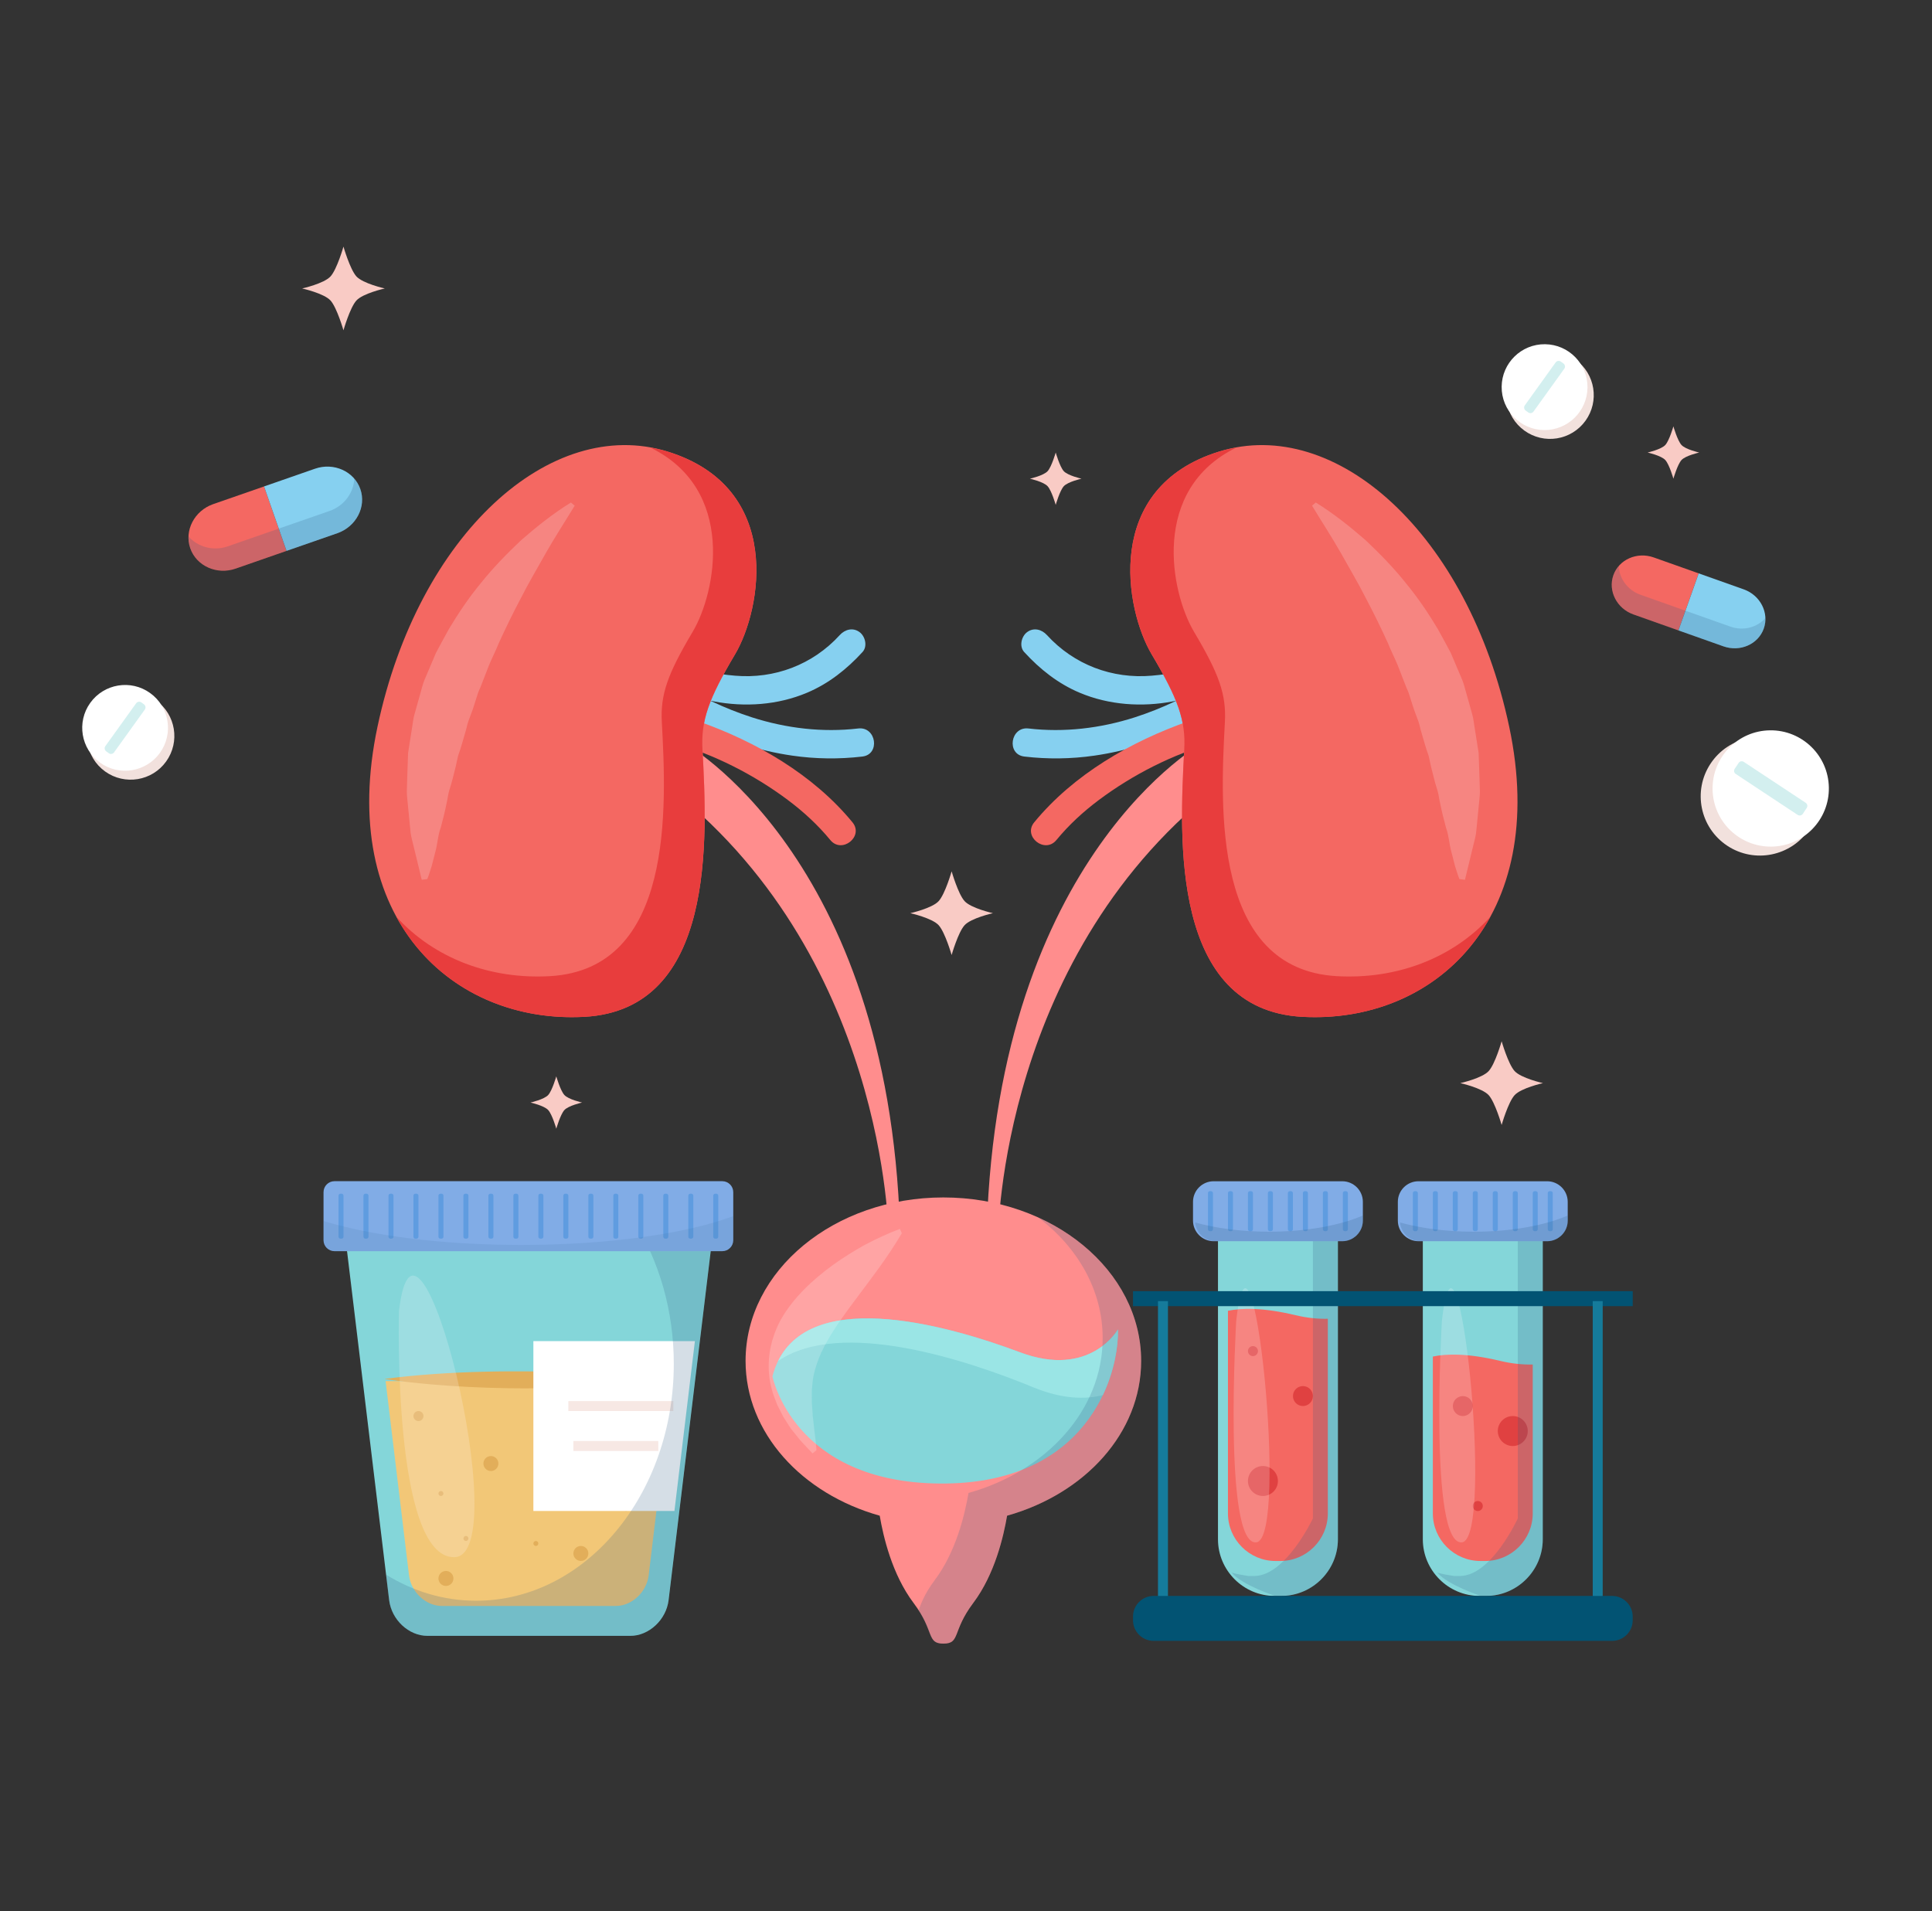<svg width="94" height="93" viewBox="0 0 94 93" fill="none" xmlns="http://www.w3.org/2000/svg">
<rect x="0" y="0" width="94" height="93" fill="#333333" stroke="none"/>
<path d="M33.24 36.119C33.24 36.119 43.221 41.583 43.789 59.79L43.235 60.138C43.235 60.138 43.135 46.315 32.212 38.053L33.24 36.119Z" fill="#FF8D8D"/>
<path d="M58.559 36.119C58.559 36.119 48.578 41.583 48.01 59.79L48.564 60.138C48.564 60.138 48.663 46.315 59.586 38.053L58.559 36.119Z" fill="#FF8D8D"/>
<path d="M55.522 66.22C55.522 61.826 51.213 58.265 45.898 58.265C40.584 58.265 36.275 61.826 36.275 66.22C36.275 69.716 39.007 72.685 42.802 73.75C42.974 74.754 43.396 76.598 44.449 77.997C45.489 79.377 45.065 79.974 45.901 79.974C46.736 79.974 46.312 79.377 47.352 77.997C48.405 76.598 48.827 74.754 48.999 73.75C52.79 72.685 55.522 69.716 55.522 66.22Z" fill="#FF8D8D"/>
<path d="M37.582 66.97C37.582 66.97 38.59 72.126 45.718 72.185C52.846 72.245 54.44 67.032 54.392 64.686C54.392 64.686 53.048 67.088 49.617 65.798C46.19 64.51 38.794 62.342 37.582 66.97Z" fill="#84D6D9"/>
<path d="M50.273 67.503C51.689 68.085 52.806 68.099 53.659 67.882C54.222 66.698 54.411 65.514 54.395 64.686C54.395 64.686 53.05 67.088 49.62 65.798C46.391 64.586 39.651 62.595 37.859 66.224C40.917 64.129 47.094 66.196 50.273 67.503Z" fill="#9AE5E5"/>
<g opacity="0.2">
<path d="M50.507 59.236C52.437 60.689 53.649 62.785 53.649 65.114C53.649 68.611 50.917 71.579 47.122 72.644C46.949 73.648 46.528 75.493 45.474 76.892C44.98 77.55 44.816 78.028 44.691 78.35C45.415 79.477 45.138 79.974 45.896 79.974C46.731 79.974 46.308 79.377 47.347 77.997C48.4 76.598 48.822 74.754 48.995 73.75C52.789 72.685 55.521 69.716 55.521 66.219C55.521 63.206 53.495 60.585 50.507 59.236Z" fill="#2F5C84"/>
</g>
<g opacity="0.2">
<path d="M43.879 60.005C43.152 61.236 42.423 62.155 41.784 63.019C41.142 63.869 40.598 64.624 40.24 65.27C40.146 65.429 40.065 65.585 39.999 65.739C39.949 65.815 39.928 65.888 39.895 65.964C39.854 66.04 39.835 66.115 39.805 66.191C39.691 66.496 39.584 66.826 39.537 67.24C39.523 67.446 39.487 67.668 39.499 67.91L39.502 68.286L39.532 68.686L39.542 68.899C39.551 68.97 39.566 69.039 39.57 69.112C39.584 69.259 39.606 69.406 39.618 69.565C39.658 69.87 39.703 70.197 39.724 70.561L39.535 70.718C39.329 70.497 39.113 70.284 38.914 70.055L38.63 69.702L38.488 69.524L38.363 69.335L38.119 68.954L37.913 68.551L37.811 68.348L37.731 68.137C37.681 67.995 37.617 67.858 37.582 67.711C37.404 67.133 37.361 66.518 37.433 65.919C37.506 65.318 37.707 64.733 37.998 64.195C38.609 63.13 39.532 62.276 40.522 61.553C41.022 61.194 41.545 60.865 42.087 60.566C42.636 60.278 43.195 60.017 43.782 59.795L43.879 60.005Z" fill="#FFFDFE"/>
</g>
<path d="M32.627 33.477C33.278 33.801 34.017 33.993 34.727 34.128C36.239 34.416 37.842 34.308 39.267 33.706C40.316 33.264 41.204 32.56 41.966 31.725C42.217 31.45 42.101 30.965 41.824 30.759C41.5 30.517 41.109 30.626 40.858 30.901C39.537 32.35 37.674 33.041 35.768 32.878C34.788 32.795 34.028 32.636 33.145 32.196C32.812 32.03 32.378 32.253 32.246 32.579C32.094 32.949 32.291 33.311 32.627 33.477Z" fill="#86D0F0"/>
<path d="M32.016 34.213C32.601 34.639 33.254 34.989 33.903 35.307C35.361 36.026 36.938 36.535 38.547 36.767C39.674 36.931 40.825 36.945 41.956 36.812C42.84 36.708 42.638 35.342 41.755 35.446C40.02 35.65 38.254 35.437 36.594 34.907C35.924 34.691 35.269 34.431 34.634 34.13C34.374 34.007 34.118 33.877 33.865 33.739C33.841 33.728 33.699 33.647 33.77 33.687C33.843 33.728 33.709 33.652 33.687 33.64C33.593 33.586 33.5 33.531 33.408 33.474C33.214 33.356 33.022 33.235 32.84 33.103C32.123 32.579 31.299 33.687 32.016 34.213Z" fill="#86D0F0"/>
<path d="M32.755 36.145C34.738 36.701 36.682 37.693 38.327 38.922C39.092 39.495 39.79 40.136 40.399 40.875C40.962 41.561 42.044 40.699 41.476 40.011C39.558 37.679 36.782 36.081 33.96 35.089C33.732 35.008 33.503 34.93 33.268 34.864C32.908 34.764 32.52 34.876 32.369 35.247C32.243 35.565 32.392 36.045 32.755 36.145Z" fill="#F46862"/>
<path d="M59.169 33.477C58.519 33.801 57.78 33.993 57.07 34.128C55.557 34.416 53.954 34.308 52.529 33.706C51.48 33.264 50.593 32.56 49.83 31.725C49.579 31.45 49.695 30.965 49.972 30.759C50.297 30.517 50.687 30.626 50.938 30.901C52.259 32.35 54.122 33.041 56.028 32.878C57.008 32.795 57.768 32.636 58.651 32.196C58.985 32.03 59.418 32.253 59.551 32.579C59.702 32.949 59.506 33.311 59.169 33.477Z" fill="#86D0F0"/>
<path d="M59.781 34.213C59.196 34.639 58.542 34.989 57.894 35.307C56.435 36.026 54.859 36.535 53.249 36.767C52.122 36.931 50.972 36.945 49.84 36.812C48.957 36.708 49.158 35.342 50.041 35.446C51.776 35.65 53.542 35.437 55.202 34.907C55.872 34.691 56.528 34.431 57.162 34.13C57.423 34.007 57.678 33.877 57.932 33.739C57.955 33.728 58.097 33.647 58.026 33.687C57.953 33.728 58.088 33.652 58.109 33.64C58.204 33.586 58.296 33.531 58.389 33.474C58.583 33.356 58.774 33.235 58.957 33.103C59.674 32.579 60.5 33.687 59.781 34.213Z" fill="#86D0F0"/>
<path d="M59.042 36.145C57.058 36.701 55.114 37.693 53.469 38.922C52.704 39.495 52.006 40.136 51.398 40.875C50.834 41.561 49.752 40.699 50.32 40.011C52.238 37.679 55.015 36.081 57.837 35.089C58.064 35.008 58.294 34.93 58.526 34.864C58.886 34.764 59.274 34.876 59.425 35.247C59.553 35.565 59.404 36.045 59.042 36.145Z" fill="#F46862"/>
<path d="M34.18 36.469C34.104 35.053 34.473 34.009 35.761 31.841C37.049 29.672 38.164 23.73 32.48 21.971C26.796 20.215 20.359 25.982 18.368 35.354C16.377 44.729 22.052 49.826 28.437 49.475C34.824 49.125 34.414 40.806 34.18 36.469Z" fill="#F46862"/>
<path d="M32.48 21.974C32.201 21.886 31.917 21.825 31.633 21.773C35.832 23.813 34.843 28.822 33.704 30.738C32.48 32.797 32.127 33.791 32.201 35.136C32.423 39.258 32.814 47.162 26.744 47.498C23.872 47.657 21.152 46.653 19.282 44.608C21.119 47.981 24.654 49.686 28.437 49.478C34.824 49.125 34.412 40.806 34.178 36.471C34.102 35.056 34.471 34.012 35.759 31.843C37.047 29.675 38.164 23.73 32.48 21.974Z" fill="#E83D3D"/>
<path opacity="0.2" d="M27.961 24.604C27.468 25.416 26.983 26.159 26.555 26.912C26.136 27.667 25.703 28.387 25.336 29.118C24.952 29.843 24.602 30.562 24.273 31.282C24.128 31.647 23.946 31.999 23.794 32.362L23.373 33.448C23.285 33.626 23.224 33.808 23.169 33.993C23.11 34.175 23.058 34.36 22.992 34.544L22.788 35.093C22.722 35.276 22.696 35.465 22.634 35.65C22.526 36.022 22.426 36.396 22.289 36.77C22.211 37.148 22.121 37.529 22.017 37.913C21.971 38.105 21.905 38.297 21.848 38.491C21.794 38.685 21.78 38.879 21.73 39.075C21.652 39.468 21.555 39.866 21.444 40.269C21.292 40.676 21.292 41.078 21.169 41.495L21.008 42.125C20.935 42.338 20.88 42.553 20.79 42.773L20.52 42.809L20.224 41.587L20.075 40.976C20.021 40.773 19.976 40.569 19.962 40.361L19.841 39.123C19.827 38.917 19.791 38.711 19.794 38.502L19.812 37.882L19.855 36.642L20.049 35.406C20.087 35.2 20.101 34.992 20.158 34.788L20.329 34.177L20.501 33.567C20.553 33.363 20.615 33.159 20.705 32.961L21.212 31.767C21.413 31.377 21.633 30.991 21.844 30.603C22.301 29.838 22.807 29.085 23.401 28.366C23.979 27.641 24.649 26.952 25.355 26.285C26.1 25.636 26.877 25.011 27.776 24.452L27.961 24.604Z" fill="#FFFDFE"/>
<path d="M57.617 36.469C57.692 35.053 57.323 34.009 56.035 31.841C54.747 29.672 53.632 23.73 59.316 21.971C65 20.215 71.437 25.982 73.428 35.354C75.419 44.729 69.745 49.826 63.36 49.475C56.973 49.125 57.382 40.806 57.617 36.469Z" fill="#F46862"/>
<path d="M59.316 21.974C59.596 21.886 59.88 21.825 60.164 21.773C55.964 23.813 56.954 28.822 58.092 30.738C59.316 32.797 59.669 33.791 59.596 35.136C59.373 39.258 58.983 47.162 65.052 47.498C67.924 47.657 70.644 46.653 72.514 44.608C70.677 47.981 67.143 49.686 63.36 49.478C56.973 49.125 57.385 40.806 57.619 36.471C57.695 35.056 57.325 34.012 56.038 31.843C54.745 29.672 53.632 23.73 59.316 21.974Z" fill="#E83D3D"/>
<path opacity="0.2" d="M63.836 24.604C64.328 25.416 64.813 26.159 65.242 26.912C65.661 27.667 66.094 28.387 66.461 29.118C66.845 29.843 67.195 30.562 67.524 31.282C67.668 31.647 67.851 31.999 68.002 32.362L68.424 33.448C68.511 33.626 68.573 33.808 68.627 33.993C68.686 34.175 68.739 34.36 68.805 34.544L69.008 35.093C69.075 35.276 69.101 35.465 69.162 35.65C69.271 36.022 69.371 36.396 69.508 36.77C69.586 37.148 69.676 37.529 69.78 37.913C69.825 38.105 69.891 38.297 69.948 38.491C70.003 38.685 70.017 38.879 70.067 39.075C70.145 39.468 70.242 39.866 70.353 40.269C70.504 40.676 70.504 41.078 70.628 41.495L70.789 42.125C70.862 42.338 70.916 42.553 71.006 42.773L71.276 42.809L71.572 41.587L71.721 40.976C71.776 40.773 71.821 40.569 71.835 40.361L71.956 39.123C71.97 38.917 72.005 38.711 72.003 38.502L71.984 37.882L71.942 36.642L71.747 35.406C71.71 35.2 71.695 34.992 71.638 34.788L71.468 34.177L71.295 33.567C71.243 33.363 71.182 33.159 71.092 32.961L70.585 31.767C70.384 31.377 70.164 30.991 69.953 30.603C69.496 29.838 68.989 29.085 68.395 28.366C67.818 27.641 67.148 26.952 66.442 26.285C65.696 25.636 64.92 25.011 64.02 24.452L63.836 24.604Z" fill="#FFFDFE"/>
<path d="M16.709 59.42L18.934 77.858C19.05 78.816 19.888 79.597 20.797 79.597H30.667C31.576 79.597 32.414 78.814 32.53 77.858L34.755 59.42H16.709Z" fill="#84D6D9"/>
<path d="M18.761 67.2L19.9 76.648C19.999 77.469 20.719 78.142 21.498 78.142H29.964C30.742 78.142 31.462 77.469 31.561 76.648L32.7 67.2H18.761Z" fill="#F2C777"/>
<path d="M18.704 67.096C18.704 67.096 24.831 68.128 32.757 67.096C32.757 67.096 25.023 66.262 18.704 67.096Z" fill="#E2AE5A"/>
<path d="M20.359 69.146C20.494 69.146 20.603 69.037 20.603 68.902C20.603 68.767 20.494 68.658 20.359 68.658C20.225 68.658 20.116 68.767 20.116 68.902C20.116 69.037 20.225 69.146 20.359 69.146Z" fill="#E2AE5A"/>
<path d="M24.249 71.212C24.249 71.413 24.085 71.577 23.884 71.577C23.683 71.577 23.52 71.413 23.52 71.212C23.52 71.011 23.683 70.848 23.884 70.848C24.085 70.848 24.249 71.011 24.249 71.212Z" fill="#E2AE5A"/>
<path d="M22.67 74.979C22.736 74.979 22.791 74.925 22.791 74.858C22.791 74.791 22.736 74.737 22.67 74.737C22.603 74.737 22.549 74.791 22.549 74.858C22.549 74.925 22.603 74.979 22.67 74.979Z" fill="#E2AE5A"/>
<path d="M26.559 69.631C26.626 69.631 26.68 69.577 26.68 69.51C26.68 69.444 26.626 69.389 26.559 69.389C26.492 69.389 26.439 69.444 26.439 69.51C26.439 69.577 26.492 69.631 26.559 69.631Z" fill="#E2AE5A"/>
<path d="M21.453 72.791C21.52 72.791 21.574 72.737 21.574 72.671C21.574 72.604 21.52 72.55 21.453 72.55C21.386 72.55 21.332 72.604 21.332 72.671C21.332 72.737 21.386 72.791 21.453 72.791Z" fill="#E2AE5A"/>
<path d="M27.409 72.791C27.544 72.791 27.653 72.682 27.653 72.547C27.653 72.413 27.544 72.304 27.409 72.304C27.274 72.304 27.165 72.413 27.165 72.547C27.165 72.682 27.274 72.791 27.409 72.791Z" fill="#E2AE5A"/>
<path d="M30.084 69.875C30.084 70.01 29.976 70.119 29.84 70.119C29.706 70.119 29.597 70.01 29.597 69.875C29.597 69.74 29.706 69.631 29.84 69.631C29.976 69.631 30.084 69.74 30.084 69.875Z" fill="#E2AE5A"/>
<path d="M28.626 75.587C28.626 75.788 28.463 75.952 28.262 75.952C28.06 75.952 27.897 75.788 27.897 75.587C27.897 75.386 28.06 75.223 28.262 75.223C28.463 75.223 28.626 75.386 28.626 75.587Z" fill="#E2AE5A"/>
<path d="M22.061 76.804C22.061 77.005 21.898 77.169 21.697 77.169C21.496 77.169 21.332 77.005 21.332 76.804C21.332 76.603 21.496 76.439 21.697 76.439C21.898 76.439 22.061 76.603 22.061 76.804Z" fill="#E2AE5A"/>
<path d="M26.072 75.223C26.138 75.223 26.192 75.169 26.192 75.102C26.192 75.035 26.138 74.981 26.072 74.981C26.005 74.981 25.951 75.035 25.951 75.102C25.951 75.169 26.005 75.223 26.072 75.223Z" fill="#E2AE5A"/>
<path d="M30.57 73.4C30.57 73.466 30.515 73.52 30.449 73.52C30.383 73.52 30.328 73.466 30.328 73.4C30.328 73.334 30.383 73.279 30.449 73.279C30.515 73.279 30.57 73.334 30.57 73.4Z" fill="#E2AE5A"/>
<path opacity="0.2" d="M19.412 63.795C19.412 63.795 19.085 75.807 22.104 75.769C25.125 75.734 20.281 56.274 19.412 63.795Z" fill="#FFFDFE"/>
<path d="M33.81 65.256H25.951V73.52H32.814L33.81 65.256Z" fill="white"/>
<path d="M32.76 68.173H27.653V68.658H32.76V68.173Z" fill="#F7E8E4"/>
<path d="M32.03 70.116H27.897V70.602H32.03V70.116Z" fill="#F7E8E4"/>
<path opacity="0.2" d="M30.846 59.42C32.063 61.352 32.783 63.755 32.783 66.359C32.783 72.727 28.477 77.888 23.167 77.888C21.585 77.888 20.096 77.429 18.78 76.617L18.929 77.858C19.045 78.816 19.883 79.6 20.792 79.6H30.662C31.571 79.6 32.409 78.816 32.525 77.858L34.75 59.42H30.846Z" fill="#2F5C84"/>
<path d="M35.143 60.879H16.273C15.98 60.879 15.741 60.64 15.741 60.346V58.007C15.741 57.714 15.98 57.474 16.273 57.474H35.143C35.437 57.474 35.676 57.714 35.676 58.007V60.346C35.676 60.64 35.437 60.879 35.143 60.879Z" fill="#81ACE6"/>
<path d="M16.619 60.27H16.564C16.512 60.27 16.47 60.228 16.47 60.176V58.178C16.47 58.126 16.512 58.083 16.564 58.083H16.619C16.671 58.083 16.713 58.126 16.713 58.178V60.176C16.713 60.228 16.671 60.27 16.619 60.27Z" fill="#5F9CE0"/>
<path d="M17.833 60.27H17.779C17.727 60.27 17.684 60.228 17.684 60.176V58.178C17.684 58.126 17.727 58.083 17.779 58.083H17.833C17.885 58.083 17.928 58.126 17.928 58.178V60.176C17.928 60.228 17.885 60.27 17.833 60.27Z" fill="#5F9CE0"/>
<path d="M19.05 60.27H18.996C18.944 60.27 18.901 60.228 18.901 60.176V58.178C18.901 58.126 18.944 58.083 18.996 58.083H19.05C19.102 58.083 19.145 58.126 19.145 58.178V60.176C19.145 60.228 19.102 60.27 19.05 60.27Z" fill="#5F9CE0"/>
<path d="M20.265 60.27H20.21C20.158 60.27 20.116 60.228 20.116 60.176V58.178C20.116 58.126 20.158 58.083 20.21 58.083H20.265C20.317 58.083 20.359 58.126 20.359 58.178V60.176C20.359 60.228 20.317 60.27 20.265 60.27Z" fill="#5F9CE0"/>
<path d="M21.481 60.27H21.427C21.375 60.27 21.332 60.228 21.332 60.176V58.178C21.332 58.126 21.375 58.083 21.427 58.083H21.481C21.533 58.083 21.576 58.126 21.576 58.178V60.176C21.576 60.228 21.533 60.27 21.481 60.27Z" fill="#5F9CE0"/>
<path d="M22.696 60.27H22.641C22.589 60.27 22.547 60.228 22.547 60.176V58.178C22.547 58.126 22.589 58.083 22.641 58.083H22.696C22.748 58.083 22.791 58.126 22.791 58.178V60.176C22.791 60.228 22.748 60.27 22.696 60.27Z" fill="#5F9CE0"/>
<path d="M23.913 60.27H23.858C23.806 60.27 23.763 60.228 23.763 60.176V58.178C23.763 58.126 23.806 58.083 23.858 58.083H23.913C23.965 58.083 24.007 58.126 24.007 58.178V60.176C24.007 60.228 23.965 60.27 23.913 60.27Z" fill="#5F9CE0"/>
<path d="M25.127 60.27H25.073C25.021 60.27 24.978 60.228 24.978 60.176V58.178C24.978 58.126 25.021 58.083 25.073 58.083H25.127C25.179 58.083 25.222 58.126 25.222 58.178V60.176C25.222 60.228 25.179 60.27 25.127 60.27Z" fill="#5F9CE0"/>
<path d="M26.343 60.27H26.289C26.237 60.27 26.194 60.228 26.194 60.176V58.178C26.194 58.126 26.237 58.083 26.289 58.083H26.343C26.396 58.083 26.438 58.126 26.438 58.178V60.176C26.438 60.228 26.396 60.27 26.343 60.27Z" fill="#5F9CE0"/>
<path d="M27.558 60.27H27.504C27.452 60.27 27.409 60.228 27.409 60.176V58.178C27.409 58.126 27.452 58.083 27.504 58.083H27.558C27.61 58.083 27.653 58.126 27.653 58.178V60.176C27.653 60.228 27.61 60.27 27.558 60.27Z" fill="#5F9CE0"/>
<path d="M28.775 60.27H28.721C28.669 60.27 28.626 60.228 28.626 60.176V58.178C28.626 58.126 28.669 58.083 28.721 58.083H28.775C28.827 58.083 28.87 58.126 28.87 58.178V60.176C28.87 60.228 28.827 60.27 28.775 60.27Z" fill="#5F9CE0"/>
<path d="M29.99 60.27H29.935C29.883 60.27 29.841 60.228 29.841 60.176V58.178C29.841 58.126 29.883 58.083 29.935 58.083H29.99C30.042 58.083 30.084 58.126 30.084 58.178V60.176C30.084 60.228 30.042 60.27 29.99 60.27Z" fill="#5F9CE0"/>
<path d="M31.206 60.27H31.152C31.1 60.27 31.057 60.228 31.057 60.176V58.178C31.057 58.126 31.1 58.083 31.152 58.083H31.206C31.258 58.083 31.301 58.126 31.301 58.178V60.176C31.301 60.228 31.258 60.27 31.206 60.27Z" fill="#5F9CE0"/>
<path d="M32.421 60.27H32.366C32.314 60.27 32.272 60.228 32.272 60.176V58.178C32.272 58.126 32.314 58.083 32.366 58.083H32.421C32.473 58.083 32.516 58.126 32.516 58.178V60.176C32.516 60.228 32.473 60.27 32.421 60.27Z" fill="#5F9CE0"/>
<path d="M33.638 60.27H33.583C33.531 60.27 33.489 60.228 33.489 60.176V58.178C33.489 58.126 33.531 58.083 33.583 58.083H33.638C33.69 58.083 33.732 58.126 33.732 58.178V60.176C33.73 60.228 33.687 60.27 33.638 60.27Z" fill="#5F9CE0"/>
<path d="M34.852 60.27H34.798C34.745 60.27 34.703 60.228 34.703 60.176V58.178C34.703 58.126 34.745 58.083 34.798 58.083H34.852C34.904 58.083 34.947 58.126 34.947 58.178V60.176C34.947 60.228 34.904 60.27 34.852 60.27Z" fill="#5F9CE0"/>
<path opacity="0.1" d="M25.361 60.576C21.498 60.576 18.041 60.121 15.738 59.409V60.346C15.738 60.64 15.977 60.879 16.271 60.879H35.141C35.434 60.879 35.673 60.64 35.673 60.346V59.174C33.408 60.022 29.637 60.576 25.361 60.576Z" fill="#2F5C84"/>
<path d="M59.26 59.42V74.898C59.26 76.413 60.5 77.654 62.015 77.654H62.339C63.855 77.654 65.095 76.413 65.095 74.898V59.42H59.26Z" fill="#84D6D9"/>
<path d="M63.031 63.994C61.43 63.611 60.394 63.644 59.745 63.781V73.641C59.745 74.915 60.786 75.954 62.058 75.954H62.292C63.566 75.954 64.605 74.912 64.605 73.641V64.169C64.132 64.179 63.606 64.132 63.031 63.994Z" fill="#F46862"/>
<path d="M60.962 65.985C61.096 65.985 61.205 65.876 61.205 65.741C61.205 65.607 61.096 65.498 60.962 65.498C60.827 65.498 60.718 65.607 60.718 65.741C60.718 65.876 60.827 65.985 60.962 65.985Z" fill="#E04141"/>
<path d="M63.393 68.414C63.661 68.414 63.878 68.197 63.878 67.929C63.878 67.661 63.661 67.444 63.393 67.444C63.125 67.444 62.908 67.661 62.908 67.929C62.908 68.197 63.125 68.414 63.393 68.414Z" fill="#E04141"/>
<path d="M62.176 72.062C62.176 72.465 61.849 72.791 61.447 72.791C61.044 72.791 60.718 72.465 60.718 72.062C60.718 71.66 61.044 71.333 61.447 71.333C61.849 71.333 62.176 71.66 62.176 72.062Z" fill="#E04141"/>
<path opacity="0.2" d="M63.878 59.42V73.883C63.878 73.883 62.578 76.638 61.063 76.683H60.727C60.448 76.638 60.178 76.596 59.922 76.518C60.429 77.128 62.044 77.656 62.044 77.656H62.339C63.855 77.656 65.095 76.416 65.095 74.901V59.423H63.878V59.42Z" fill="#2F5C84"/>
<path opacity="0.2" d="M60.147 64.281C60.147 64.281 59.503 75.211 61.123 75.047C62.74 74.886 60.905 57.411 60.147 64.281Z" fill="#FFFDFE"/>
<path d="M65.308 60.394H59.046C58.495 60.394 58.045 59.944 58.045 59.392V58.478C58.045 57.927 58.495 57.477 59.046 57.477H65.308C65.86 57.477 66.309 57.927 66.309 58.478V59.392C66.309 59.941 65.86 60.394 65.308 60.394Z" fill="#81ACE6"/>
<path d="M58.921 59.906H58.866C58.814 59.906 58.772 59.863 58.772 59.811V58.055C58.772 58.002 58.814 57.96 58.866 57.96H58.921C58.973 57.96 59.016 58.002 59.016 58.055V59.811C59.016 59.863 58.973 59.906 58.921 59.906Z" fill="#5F9CE0"/>
<path d="M59.894 59.906H59.84C59.788 59.906 59.745 59.863 59.745 59.811V58.055C59.745 58.002 59.788 57.96 59.84 57.96H59.894C59.946 57.96 59.989 58.002 59.989 58.055V59.811C59.989 59.863 59.946 59.906 59.894 59.906Z" fill="#5F9CE0"/>
<path d="M60.867 59.906H60.812C60.76 59.906 60.718 59.863 60.718 59.811V58.055C60.718 58.002 60.76 57.96 60.812 57.96H60.867C60.919 57.96 60.962 58.002 60.962 58.055V59.811C60.962 59.863 60.919 59.906 60.867 59.906Z" fill="#5F9CE0"/>
<path d="M61.838 59.906H61.783C61.731 59.906 61.688 59.863 61.688 59.811V58.055C61.688 58.002 61.731 57.96 61.783 57.96H61.838C61.89 57.96 61.932 58.002 61.932 58.055V59.811C61.932 59.863 61.89 59.906 61.838 59.906Z" fill="#5F9CE0"/>
<path d="M62.81 59.906H62.756C62.704 59.906 62.661 59.863 62.661 59.811V58.055C62.661 58.002 62.704 57.96 62.756 57.96H62.81C62.863 57.96 62.905 58.002 62.905 58.055V59.811C62.905 59.863 62.863 59.906 62.81 59.906Z" fill="#5F9CE0"/>
<path d="M63.54 59.906H63.485C63.433 59.906 63.391 59.863 63.391 59.811V58.055C63.391 58.002 63.433 57.96 63.485 57.96H63.54C63.592 57.96 63.635 58.002 63.635 58.055V59.811C63.635 59.863 63.592 59.906 63.54 59.906Z" fill="#5F9CE0"/>
<path d="M64.513 59.906H64.458C64.406 59.906 64.364 59.863 64.364 59.811V58.055C64.364 58.002 64.406 57.96 64.458 57.96H64.513C64.565 57.96 64.607 58.002 64.607 58.055V59.811C64.607 59.863 64.565 59.906 64.513 59.906Z" fill="#5F9CE0"/>
<path d="M65.486 59.906H65.431C65.379 59.906 65.336 59.863 65.336 59.811V58.055C65.336 58.002 65.379 57.96 65.431 57.96H65.486C65.538 57.96 65.58 58.002 65.58 58.055V59.811C65.58 59.863 65.538 59.906 65.486 59.906Z" fill="#5F9CE0"/>
<path opacity="0.2" d="M61.745 59.932C60.398 59.932 59.153 59.764 58.149 59.482C58.197 59.991 58.623 60.394 59.141 60.394H65.306C65.857 60.394 66.307 59.944 66.307 59.392V59.144C65.204 59.624 63.57 59.932 61.745 59.932Z" fill="#2F5C84"/>
<path d="M69.226 59.42V74.898C69.226 76.413 70.467 77.654 71.982 77.654H72.306C73.821 77.654 75.062 76.413 75.062 74.898V59.42H69.226Z" fill="#84D6D9"/>
<path d="M73 66.22C71.399 65.836 70.362 65.869 69.714 66.007V73.641C69.714 74.915 70.755 75.954 72.027 75.954H72.261C73.535 75.954 74.574 74.912 74.574 73.641V66.395C74.098 66.404 73.573 66.357 73 66.22Z" fill="#F46862"/>
<path d="M72.145 73.279C72.145 73.414 72.036 73.523 71.901 73.523C71.766 73.523 71.657 73.414 71.657 73.279C71.657 73.144 71.766 73.035 71.901 73.035C72.036 73.035 72.145 73.144 72.145 73.279Z" fill="#E04141"/>
<path d="M71.657 68.416C71.657 68.684 71.44 68.902 71.172 68.902C70.905 68.902 70.687 68.684 70.687 68.416C70.687 68.149 70.905 67.931 71.172 67.931C71.44 67.929 71.657 68.147 71.657 68.416Z" fill="#E04141"/>
<path d="M74.332 69.631C74.332 70.033 74.006 70.36 73.603 70.36C73.201 70.36 72.874 70.033 72.874 69.631C72.874 69.228 73.201 68.902 73.603 68.902C74.006 68.902 74.332 69.228 74.332 69.631Z" fill="#E04141"/>
<path opacity="0.2" d="M73.847 59.42V73.883C73.847 73.883 72.585 76.638 71.07 76.683H70.734C70.455 76.638 70.185 76.596 69.929 76.518C70.436 77.128 72.05 77.656 72.05 77.656H72.308C73.823 77.656 75.064 76.416 75.064 74.901V59.423H73.847V59.42Z" fill="#2F5C84"/>
<path opacity="0.2" d="M70.154 64.281C70.154 64.281 69.51 75.211 71.129 75.047C72.746 74.886 70.912 57.411 70.154 64.281Z" fill="#FFFDFE"/>
<path d="M75.275 60.394H69.013C68.461 60.394 68.011 59.944 68.011 59.392V58.478C68.011 57.927 68.461 57.477 69.013 57.477H75.275C75.826 57.477 76.276 57.927 76.276 58.478V59.392C76.278 59.941 75.826 60.394 75.275 60.394Z" fill="#81ACE6"/>
<path d="M68.89 59.906H68.836C68.784 59.906 68.741 59.863 68.741 59.811V58.055C68.741 58.002 68.784 57.96 68.836 57.96H68.89C68.942 57.96 68.985 58.002 68.985 58.055V59.811C68.985 59.863 68.942 59.906 68.89 59.906Z" fill="#5F9CE0"/>
<path d="M69.863 59.906H69.809C69.757 59.906 69.714 59.863 69.714 59.811V58.055C69.714 58.002 69.757 57.96 69.809 57.96H69.863C69.915 57.96 69.958 58.002 69.958 58.055V59.811C69.955 59.863 69.913 59.906 69.863 59.906Z" fill="#5F9CE0"/>
<path d="M70.834 59.906H70.779C70.727 59.906 70.684 59.863 70.684 59.811V58.055C70.684 58.002 70.727 57.96 70.779 57.96H70.834C70.886 57.96 70.928 58.002 70.928 58.055V59.811C70.928 59.863 70.886 59.906 70.834 59.906Z" fill="#5F9CE0"/>
<path d="M71.806 59.906H71.752C71.7 59.906 71.657 59.863 71.657 59.811V58.055C71.657 58.002 71.7 57.96 71.752 57.96H71.806C71.859 57.96 71.901 58.002 71.901 58.055V59.811C71.901 59.863 71.859 59.906 71.806 59.906Z" fill="#5F9CE0"/>
<path d="M72.779 59.906H72.725C72.673 59.906 72.63 59.863 72.63 59.811V58.055C72.63 58.002 72.673 57.96 72.725 57.96H72.779C72.831 57.96 72.874 58.002 72.874 58.055V59.811C72.874 59.863 72.831 59.906 72.779 59.906Z" fill="#5F9CE0"/>
<path d="M73.752 59.906H73.698C73.646 59.906 73.603 59.863 73.603 59.811V58.055C73.603 58.002 73.646 57.96 73.698 57.96H73.752C73.805 57.96 73.847 58.002 73.847 58.055V59.811C73.847 59.863 73.805 59.906 73.752 59.906Z" fill="#5F9CE0"/>
<path d="M74.723 59.906H74.669C74.617 59.906 74.574 59.863 74.574 59.811V58.055C74.574 58.002 74.617 57.96 74.669 57.96H74.723C74.775 57.96 74.818 58.002 74.818 58.055V59.811C74.818 59.863 74.775 59.906 74.723 59.906Z" fill="#5F9CE0"/>
<path d="M75.455 59.906H75.4C75.348 59.906 75.305 59.863 75.305 59.811V58.055C75.305 58.002 75.348 57.96 75.4 57.96H75.455C75.507 57.96 75.549 58.002 75.549 58.055V59.811C75.549 59.863 75.507 59.906 75.455 59.906Z" fill="#5F9CE0"/>
<path opacity="0.2" d="M71.714 59.932C70.367 59.932 69.122 59.764 68.118 59.482C68.165 59.991 68.592 60.394 69.11 60.394H75.275C75.826 60.394 76.276 59.944 76.276 59.392V59.144C75.171 59.624 73.537 59.932 71.714 59.932Z" fill="#2F5C84"/>
<path d="M79.439 62.825H55.126V63.554H79.439V62.825Z" fill="#025373"/>
<path d="M56.826 63.31H56.341V77.898H56.826V63.31Z" fill="#157B9B"/>
<path d="M77.978 63.31H77.493V77.898H77.978V63.31Z" fill="#157B9B"/>
<path d="M78.435 79.841H56.128C55.576 79.841 55.126 79.391 55.126 78.84V78.655C55.126 78.104 55.576 77.654 56.128 77.654H78.435C78.987 77.654 79.437 78.104 79.437 78.655V78.84C79.439 79.391 78.987 79.841 78.435 79.841Z" fill="#025373"/>
<path d="M8.084 37.051C7.4 38.005 6.07 38.223 5.116 37.539C4.162 36.855 3.944 35.524 4.628 34.57C5.312 33.616 6.643 33.399 7.597 34.083C8.551 34.769 8.769 36.097 8.084 37.051Z" fill="#F2E1DD"/>
<path d="M7.782 36.632C7.109 37.568 5.805 37.783 4.87 37.111C3.935 36.438 3.719 35.134 4.392 34.199C5.064 33.264 6.368 33.048 7.303 33.721C8.241 34.393 8.454 35.695 7.782 36.632Z" fill="white"/>
<path d="M5.296 36.651L5.168 36.559C5.087 36.5 5.068 36.386 5.125 36.306L6.624 34.22C6.683 34.139 6.797 34.121 6.877 34.177L7.005 34.27C7.085 34.329 7.104 34.443 7.048 34.523L5.549 36.609C5.492 36.691 5.376 36.711 5.296 36.651Z" fill="#D3EFEF"/>
<path d="M84.039 41.152C82.711 40.273 82.346 38.486 83.225 37.158C84.103 35.83 85.89 35.465 87.218 36.343C88.546 37.222 88.911 39.009 88.033 40.337C87.157 41.665 85.367 42.03 84.039 41.152Z" fill="#F2E1DD"/>
<path d="M86.196 41.194C87.758 41.17 89.005 39.885 88.982 38.323C88.958 36.76 87.673 35.513 86.111 35.536C84.548 35.56 83.301 36.845 83.324 38.408C83.348 39.97 84.633 41.217 86.196 41.194Z" fill="white"/>
<path d="M84.401 37.409L84.591 37.122C84.645 37.039 84.759 37.016 84.841 37.07L87.853 39.061C87.936 39.116 87.959 39.229 87.905 39.312L87.715 39.599C87.661 39.681 87.547 39.705 87.464 39.651L84.453 37.66C84.368 37.608 84.344 37.494 84.401 37.409Z" fill="#D3EFEF"/>
<path d="M77.139 20.475C77.828 19.523 77.615 18.192 76.662 17.504C75.71 16.815 74.38 17.028 73.691 17.98C73.002 18.933 73.215 20.263 74.168 20.952C75.12 21.641 76.45 21.428 77.139 20.475Z" fill="#F2E1DD"/>
<path d="M77.238 18.859C77.25 17.706 76.325 16.761 75.172 16.749C74.019 16.737 73.074 17.662 73.062 18.815C73.05 19.968 73.975 20.913 75.128 20.925C76.281 20.937 77.225 20.012 77.238 18.859Z" fill="white"/>
<path d="M74.359 20.07L74.231 19.978C74.15 19.919 74.131 19.805 74.188 19.725L75.687 17.637C75.746 17.556 75.859 17.537 75.94 17.594L76.068 17.686C76.148 17.746 76.167 17.859 76.11 17.94L74.612 20.025C74.555 20.108 74.441 20.127 74.359 20.07Z" fill="#D3EFEF"/>
<path d="M12.848 23.669L10.371 24.53C9.458 24.85 8.956 25.816 9.256 26.678C9.557 27.539 10.551 27.987 11.465 27.667L13.941 26.805L12.848 23.669Z" fill="#F46862"/>
<path d="M13.941 26.805L16.417 25.944C17.331 25.624 17.833 24.658 17.532 23.797C17.232 22.935 16.238 22.487 15.324 22.807L12.847 23.669L13.941 26.805Z" fill="#86D0F0"/>
<path opacity="0.2" d="M16.039 24.86L13.563 25.721L11.086 26.583C10.374 26.831 9.616 26.614 9.171 26.098C9.164 26.289 9.188 26.486 9.254 26.675C9.555 27.537 10.549 27.984 11.463 27.665L13.939 26.803L16.415 25.941C17.329 25.622 17.831 24.656 17.53 23.794C17.464 23.602 17.362 23.434 17.237 23.288C17.211 23.969 16.751 24.611 16.039 24.86Z" fill="#2F5C84"/>
<path d="M82.649 27.899L80.459 27.123C79.65 26.836 78.766 27.224 78.497 27.989C78.227 28.752 78.665 29.611 79.474 29.897L81.664 30.674L82.649 27.899Z" fill="#F46862"/>
<path d="M81.664 30.674L83.854 31.45C84.663 31.737 85.546 31.349 85.816 30.584C86.086 29.822 85.648 28.962 84.839 28.676L82.649 27.899L81.664 30.674Z" fill="#86D0F0"/>
<path opacity="0.2" d="M84.195 30.491L82.005 29.715L79.815 28.939C79.186 28.716 78.781 28.143 78.759 27.542C78.648 27.67 78.556 27.819 78.497 27.989C78.227 28.752 78.665 29.611 79.474 29.897L81.664 30.674L83.854 31.45C84.664 31.737 85.547 31.349 85.817 30.584C85.876 30.416 85.899 30.243 85.895 30.073C85.497 30.527 84.825 30.714 84.195 30.491Z" fill="#2F5C84"/>
<path d="M51.755 22.923C51.559 22.703 51.365 22.019 51.365 22.019C51.365 22.019 51.168 22.705 50.974 22.923C50.778 23.143 50.11 23.292 50.11 23.292C50.11 23.292 50.78 23.441 50.974 23.662C51.17 23.882 51.365 24.566 51.365 24.566C51.365 24.566 51.561 23.879 51.755 23.662C51.952 23.441 52.619 23.292 52.619 23.292C52.619 23.292 51.952 23.141 51.755 22.923Z" fill="#F9CBC5"/>
<path d="M46.928 43.843C46.615 43.493 46.301 42.397 46.301 42.397C46.301 42.397 45.988 43.493 45.673 43.843C45.361 44.194 44.291 44.433 44.291 44.433C44.291 44.433 45.361 44.672 45.673 45.022C45.986 45.373 46.301 46.469 46.301 46.469C46.301 46.469 46.613 45.373 46.928 45.022C47.24 44.672 48.31 44.433 48.31 44.433C48.31 44.433 47.24 44.194 46.928 43.843Z" fill="#F9CBC5"/>
<path d="M27.457 53.277C27.26 53.057 27.066 52.373 27.066 52.373C27.066 52.373 26.869 53.059 26.675 53.277C26.479 53.497 25.811 53.647 25.811 53.647C25.811 53.647 26.481 53.796 26.675 54.016C26.872 54.236 27.066 54.92 27.066 54.92C27.066 54.92 27.262 54.234 27.457 54.016C27.653 53.796 28.321 53.647 28.321 53.647C28.321 53.647 27.651 53.497 27.457 53.277Z" fill="#F9CBC5"/>
<path d="M17.338 13.447C17.026 13.096 16.711 12 16.711 12C16.711 12 16.399 13.096 16.084 13.447C15.771 13.797 14.701 14.036 14.701 14.036C14.701 14.036 15.771 14.275 16.084 14.625C16.396 14.976 16.711 16.072 16.711 16.072C16.711 16.072 17.023 14.976 17.338 14.625C17.651 14.275 18.721 14.036 18.721 14.036C18.721 14.036 17.653 13.797 17.338 13.447Z" fill="#F9CBC5"/>
<path d="M81.809 21.649C81.612 21.429 81.418 20.745 81.418 20.745C81.418 20.745 81.222 21.431 81.027 21.649C80.831 21.869 80.163 22.019 80.163 22.019C80.163 22.019 80.833 22.168 81.027 22.388C81.224 22.608 81.418 23.292 81.418 23.292C81.418 23.292 81.615 22.606 81.809 22.388C82.005 22.168 82.673 22.019 82.673 22.019C82.673 22.019 82.003 21.869 81.809 21.649Z" fill="#F9CBC5"/>
<path d="M73.689 52.112C73.376 51.762 73.061 50.666 73.061 50.666C73.061 50.666 72.749 51.762 72.434 52.112C72.121 52.463 71.051 52.702 71.051 52.702C71.051 52.702 72.121 52.941 72.434 53.291C72.746 53.642 73.061 54.738 73.061 54.738C73.061 54.738 73.374 53.642 73.689 53.291C74.001 52.941 75.071 52.702 75.071 52.702C75.071 52.702 74.003 52.463 73.689 52.112Z" fill="#F9CBC5"/>
</svg>
